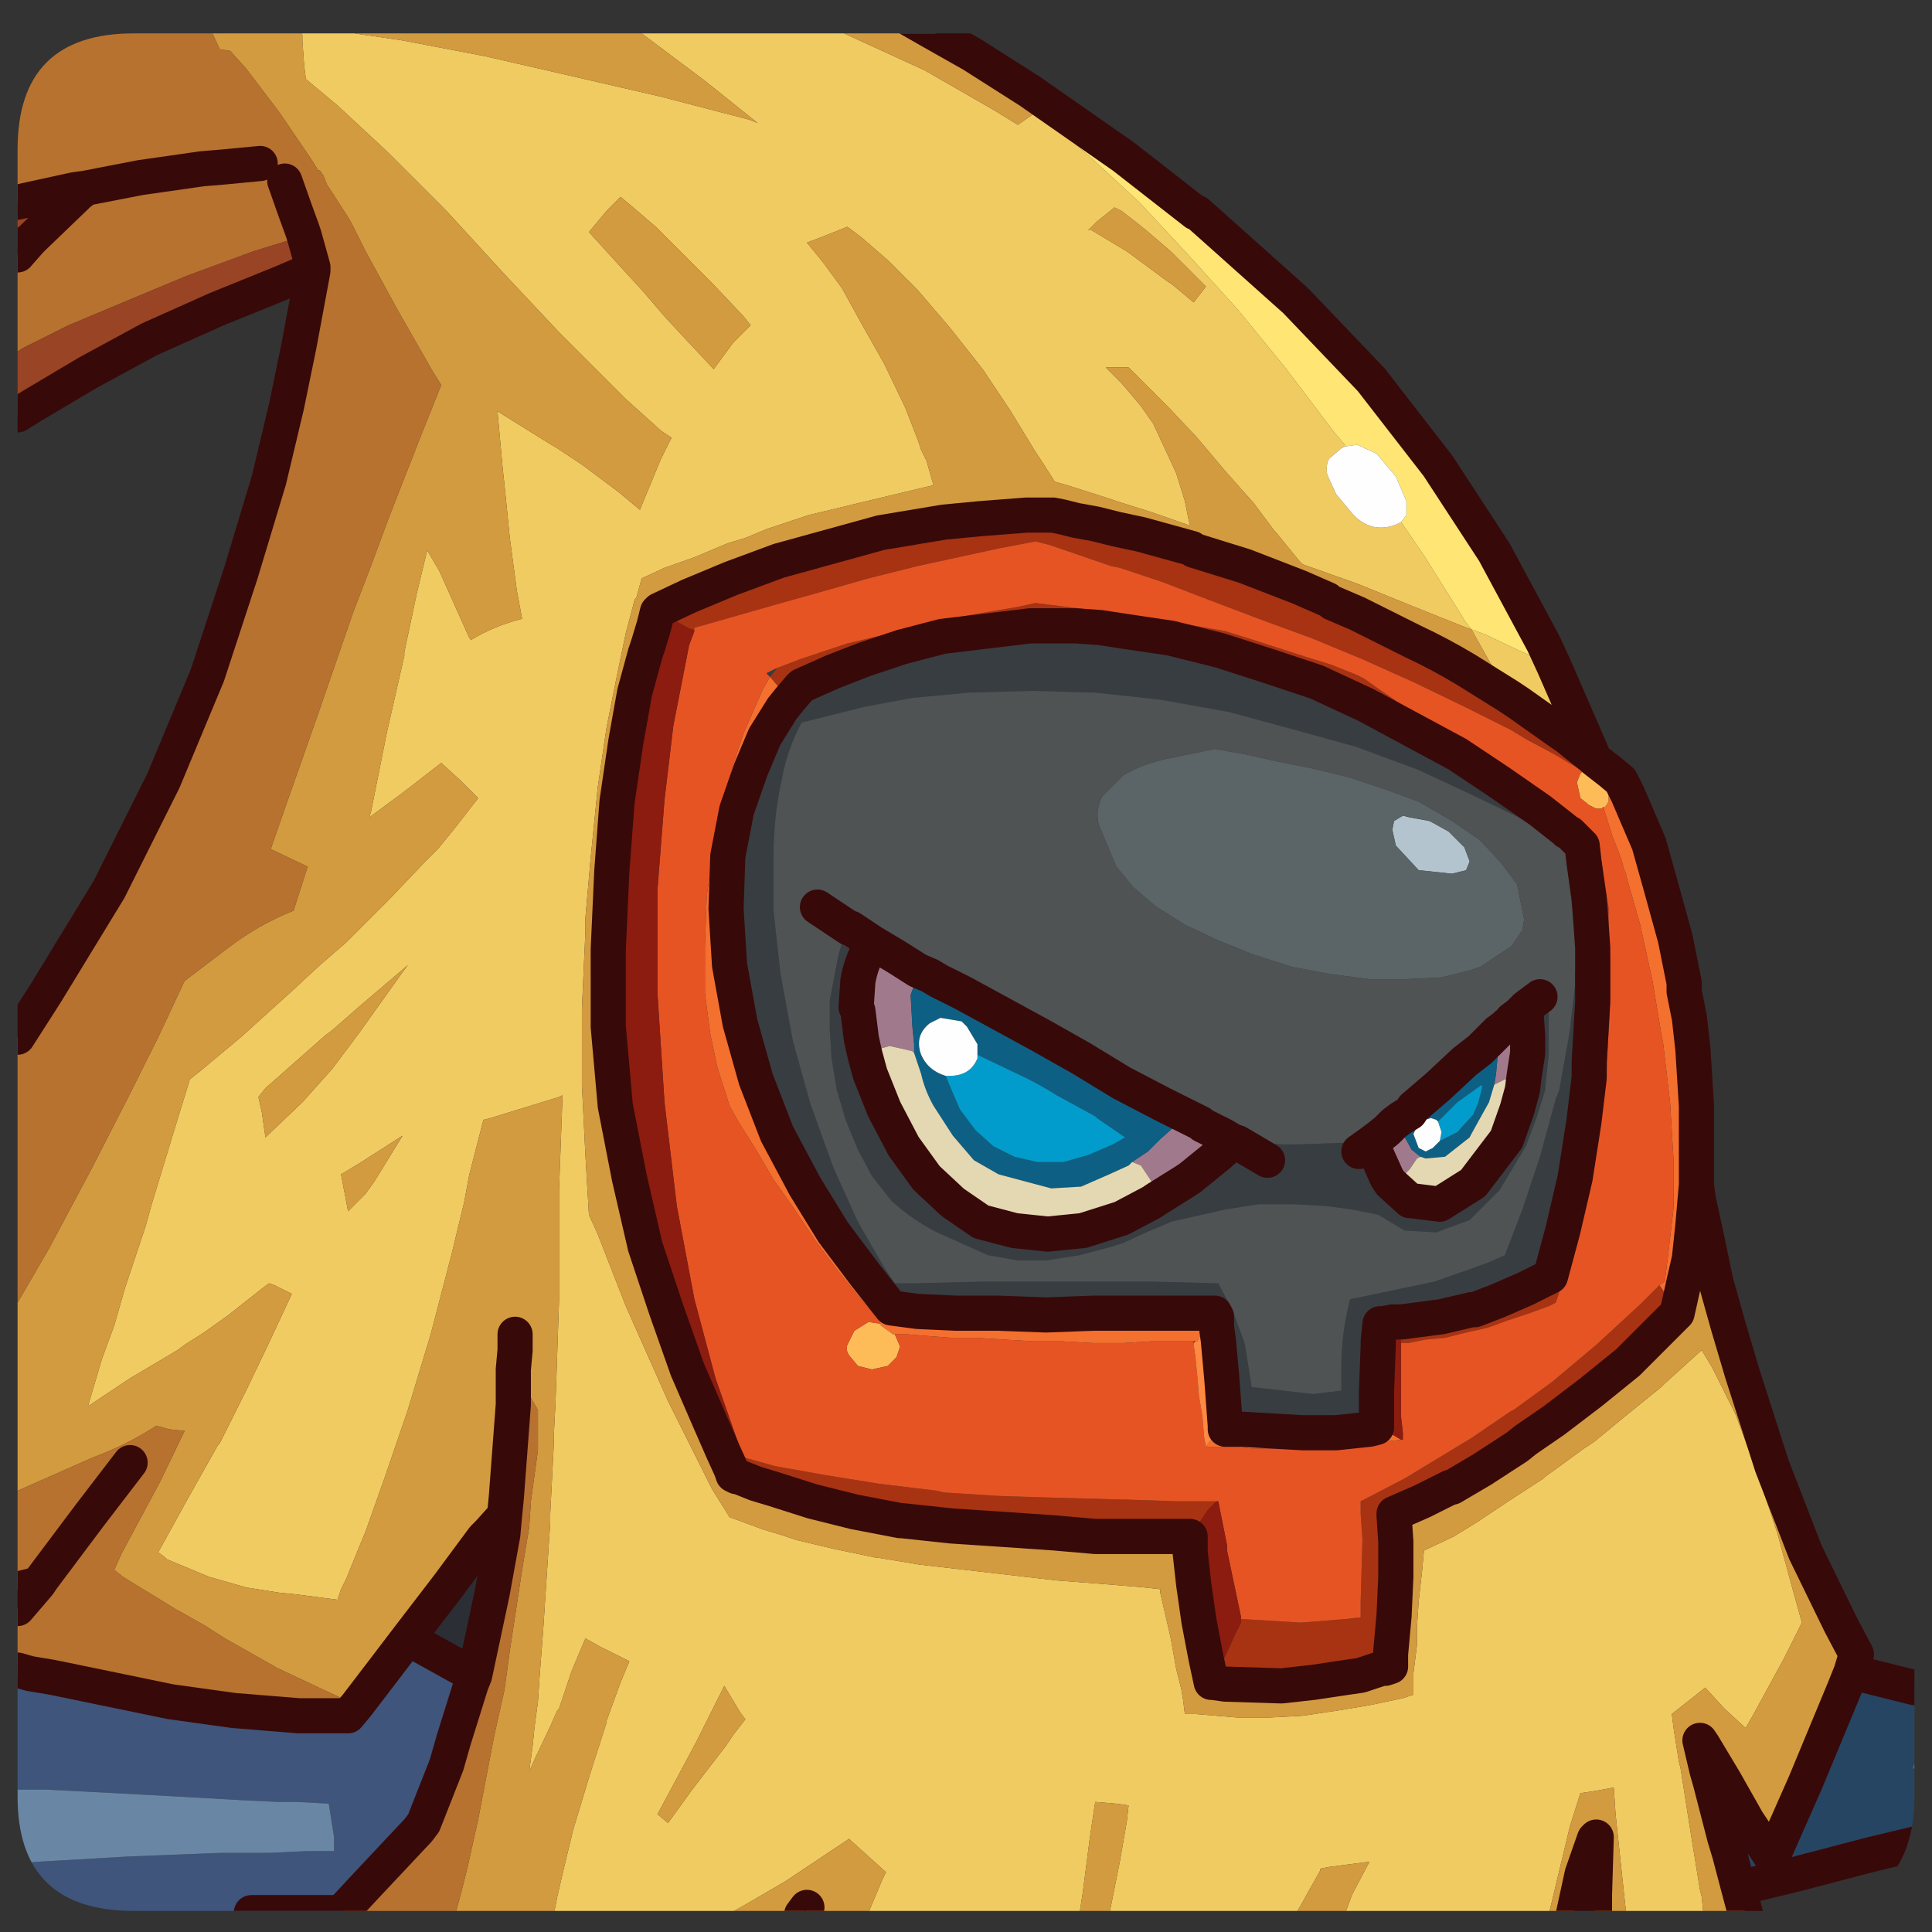 <?xml version="1.0" encoding="UTF-8" standalone="no"?>
<svg xmlns:ffdec="https://www.free-decompiler.com/flash" xmlns:xlink="http://www.w3.org/1999/xlink" ffdec:objectType="frame" height="54.95px" width="54.95px" xmlns="http://www.w3.org/2000/svg">
  <rect width="100%" height="100%" fill="#333333" stroke="none"/>
  <g transform="matrix(1.0, 0.0, 0.0, 1.0, 0.5, 0.95)">
    <clipPath id="clipPath0" transform="matrix(1.0, 0.0, 0.0, 1.0, 0.0, 0.0)">
      <path d="M50.5 0.0 Q53.95 0.0 53.95 3.3 L53.95 50.15 Q53.95 53.4 50.5 53.4 L3.3 53.4 Q0.0 53.4 0.0 50.15 L0.0 3.3 Q0.0 0.0 3.3 0.0 L50.5 0.0" fill="#000000" fill-rule="evenodd" stroke="none"/>
    </clipPath>
    <g clip-path="url(#clipPath0)">
      <use ffdec:characterId="2" height="54.95" transform="matrix(1.0, 0.0, 0.0, 1.0, -0.5, -0.95)" width="54.95" xlink:href="#shape1"/>
    </g>
    <use ffdec:characterId="3" height="53.4" transform="matrix(1.0, 0.0, 0.0, 1.0, 0.0, 0.0)" width="53.95" xlink:href="#shape2"/>
  </g>
  <defs>
    <g id="shape1" transform="matrix(1.0, 0.0, 0.0, 1.0, 0.5, 0.95)">
      <path d="M15.25 53.5 L15.35 53.0 15.5 52.35 15.8 51.1 16.3 49.45 16.75 48.05 16.75 48.0 17.15 46.9 17.4 46.3 16.6 45.9 16.15 45.65 15.75 46.6 15.4 47.65 15.35 47.7 15.15 48.15 14.7 49.1 14.55 49.45 14.65 48.7 14.7 48.2 14.8 47.45 14.85 46.7 14.95 45.4 15.15 42.35 15.15 42.1 15.25 40.15 15.25 40.05 15.25 39.9 15.3 38.95 15.4 36.05 15.4 33.6 15.4 32.9 15.5 30.2 15.4 30.25 13.45 30.85 13.25 30.9 12.85 32.45 12.7 33.25 12.35 34.7 11.75 37.0 11.1 39.15 10.45 41.05 9.9 42.6 9.45 43.7 9.35 43.95 9.2 44.25 9.1 44.55 7.95 44.4 7.45 44.35 6.5 44.2 5.45 43.9 4.25 43.4 4.2 43.35 4.0 43.2 4.8 41.75 5.7 40.15 5.75 40.1 6.5 38.6 7.1 37.35 7.8 35.85 7.3 35.6 7.15 35.55 6.95 35.7 6.0 36.45 5.3 36.95 4.75 37.3 4.55 37.45 3.2 38.25 2.0 39.05 2.4 37.7 2.75 36.75 3.05 35.7 3.65 33.9 3.8 33.35 4.5 31.05 4.9 29.75 5.15 29.55 6.35 28.55 7.9 27.15 7.95 27.1 8.6 26.5 9.35 25.85 10.55 24.65 11.6 23.55 11.95 23.2 12.4 22.65 13.1 21.75 12.6 21.25 12.05 20.75 10.95 21.6 10.0 22.3 10.05 22.15 10.5 19.9 11.0 17.7 11.0 17.6 11.35 15.95 11.65 14.7 12.0 15.3 12.85 17.2 12.9 17.25 Q13.55 16.85 14.35 16.65 L14.2 15.85 14.0 14.35 13.85 12.85 13.8 12.4 13.65 10.75 15.1 11.65 15.35 11.8 16.1 12.3 17.1 13.05 17.7 13.55 18.3 12.1 18.6 11.5 18.3 11.3 17.3 10.4 15.6 8.7 15.4 8.5 13.85 6.85 12.2 5.05 11.6 4.45 10.5 3.35 9.1 2.05 8.5 1.55 8.2 1.3 8.15 0.9 8.1 0.2 8.1 0.05 8.05 -0.2 8.15 -0.2 8.9 -0.1 10.95 0.2 13.3 0.65 15.7 1.2 18.3 1.8 20.8 2.45 21.05 2.55 19.55 1.35 17.55 -0.15 17.15 -0.45 22.35 -0.45 23.4 -0.05 25.8 1.05 27.8 2.2 28.45 2.6 28.95 2.25 28.75 2.05 27.85 1.25 28.5 1.75 30.6 3.6 31.9 4.8 33.25 6.25 34.7 7.85 36.05 9.5 37.45 11.35 37.75 11.7 37.75 11.75 37.65 11.8 37.3 12.1 Q37.2 12.3 37.25 12.55 L37.5 13.1 38.0 13.7 Q38.55 14.25 39.25 13.95 L39.35 13.9 40.0 14.85 41.1 16.6 41.15 16.7 41.35 16.95 41.2 16.9 39.7 16.3 38.1 15.65 36.55 15.1 36.5 15.05 36.45 15.0 35.8 14.2 35.75 14.15 35.15 13.35 34.35 12.45 33.55 11.5 32.75 10.65 32.1 10.0 31.95 9.85 31.6 9.5 30.95 9.5 31.4 9.95 31.95 10.6 32.3 11.1 32.95 12.5 33.2 13.3 33.3 13.8 33.35 14.0 32.2 13.6 31.4 13.35 30.95 13.2 29.85 12.85 29.5 12.75 29.15 12.2 28.95 11.9 28.25 10.75 27.45 9.55 26.5 8.35 25.6 7.3 24.75 6.45 24.0 5.8 23.6 5.5 22.85 5.8 22.45 5.95 22.9 6.5 23.45 7.25 24.0 8.25 24.65 9.4 25.25 10.65 25.6 11.55 25.7 11.85 25.85 12.15 26.05 12.85 25.0 13.1 23.75 13.4 22.5 13.7 21.3 14.1 20.7 14.35 20.2 14.5 19.25 14.9 18.4 15.2 17.75 15.5 17.6 16.05 17.55 16.1 17.5 16.3 17.3 17.05 17.05 18.25 16.75 19.75 16.5 21.45 16.3 23.45 16.15 25.15 16.15 25.55 16.05 27.75 16.05 29.9 16.15 31.9 16.25 33.6 16.5 34.15 16.85 35.05 17.3 36.2 17.9 37.55 18.3 38.45 18.5 38.9 18.9 39.7 18.95 39.8 19.15 40.2 19.75 41.4 20.25 42.2 21.2 42.55 21.7 42.7 22.15 42.85 23.2 43.1 24.4 43.35 24.45 43.35 25.65 43.55 26.95 43.7 28.25 43.85 29.55 44.0 30.85 44.1 32.05 44.2 32.5 44.25 32.5 44.35 32.8 45.65 32.95 46.5 33.1 47.1 33.15 47.4 33.2 47.8 33.25 47.8 33.5 47.8 34.7 47.9 35.6 47.9 36.55 47.85 37.55 47.7 38.45 47.55 39.4 47.35 39.7 47.25 39.7 46.65 39.8 45.85 39.8 45.6 39.8 45.35 39.85 44.6 39.95 43.7 40.0 43.15 40.85 42.75 41.5 42.35 42.4 41.75 43.4 41.1 43.45 41.05 44.55 40.25 44.85 40.05 45.7 39.35 46.75 38.5 46.85 38.4 47.9 37.45 48.2 37.95 48.85 39.25 49.45 40.85 50.05 42.65 50.5 44.3 50.75 45.2 50.25 46.2 49.35 47.85 49.15 48.2 48.55 47.65 48.0 47.05 47.05 47.8 47.1 48.2 47.25 49.15 47.3 49.35 47.55 50.95 47.85 52.8 47.9 53.0 47.95 53.5 45.75 53.5 45.75 53.45 45.7 53.0 45.45 50.65 45.4 49.9 45.35 49.9 44.8 50.0 44.45 50.05 44.15 51.0 43.85 52.25 43.55 53.5 37.75 53.5 37.95 52.95 38.45 52.0 37.3 52.15 37.05 52.2 37.05 52.25 36.35 53.5 31.05 53.5 31.35 52.0 31.55 50.85 31.6 50.4 31.25 50.35 30.65 50.3 30.5 51.3 30.3 52.85 30.2 53.5 24.2 53.5 24.2 53.45 24.6 52.5 24.7 52.3 23.7 51.4 23.65 51.35 21.85 52.55 20.65 53.25 20.2 53.5 15.25 53.5 M43.7 18.0 L44.55 19.95 44.85 20.65 44.8 20.6 44.05 20.0 43.9 19.9 42.7 19.05 42.4 18.85 42.05 18.2 41.35 16.95 41.75 17.1 42.7 17.55 43.7 18.0 M30.45 5.6 L30.55 5.6 31.55 6.2 32.7 7.05 32.85 7.15 33.45 7.65 33.8 7.2 33.05 6.45 32.8 6.2 32.1 5.6 31.85 5.4 31.4 5.05 31.2 4.95 30.7 5.35 30.45 5.6 M20.85 8.3 L20.65 8.05 19.8 7.15 18.95 6.3 18.15 5.5 17.45 4.9 17.15 4.65 16.75 5.05 16.25 5.65 16.75 6.2 17.8 7.35 18.4 8.05 19.05 8.75 19.8 9.55 20.35 8.8 20.85 8.3 M10.95 26.7 L11.1 26.5 9.75 27.65 8.95 28.35 8.75 28.5 7.05 30.0 6.85 30.25 6.95 30.7 7.05 31.4 8.1 30.4 8.95 29.45 9.1 29.25 9.7 28.45 10.95 26.7 M10.95 31.35 L9.7 32.15 9.2 32.45 9.4 33.5 9.9 33.0 10.15 32.65 10.95 31.35 M19.55 48.1 L19.3 48.6 18.55 50.0 18.2 50.65 18.5 50.9 19.15 50.0 20.15 48.7 20.35 48.4 20.7 47.95 20.55 47.75 20.1 47.0 19.55 48.1" fill="#f1cc62" fill-rule="evenodd" stroke="none"/>
      <path d="M17.15 -0.45 L17.55 -0.15 19.55 1.35 21.05 2.55 20.8 2.45 18.3 1.8 15.7 1.2 13.3 0.65 10.95 0.2 8.9 -0.1 8.15 -0.2 8.05 -0.2 8.1 0.05 8.1 0.2 8.15 0.9 8.2 1.3 8.5 1.55 9.1 2.05 10.5 3.35 11.6 4.45 12.2 5.05 13.85 6.85 15.4 8.5 15.6 8.7 17.3 10.4 18.3 11.3 18.6 11.5 18.3 12.1 17.7 13.55 17.1 13.05 16.1 12.3 15.35 11.8 15.1 11.65 13.65 10.75 13.8 12.4 13.85 12.85 14.0 14.35 14.2 15.85 14.35 16.65 Q13.55 16.85 12.9 17.25 L12.85 17.2 12.0 15.3 11.65 14.7 11.35 15.95 11.0 17.6 11.0 17.7 10.5 19.9 10.05 22.15 10.0 22.3 10.95 21.6 12.05 20.75 12.6 21.25 13.1 21.75 12.4 22.65 11.95 23.2 11.6 23.55 10.55 24.65 9.35 25.85 8.6 26.5 7.95 27.1 7.9 27.15 6.35 28.55 5.15 29.55 4.9 29.75 4.5 31.05 3.8 33.35 3.65 33.9 3.05 35.7 2.75 36.75 2.4 37.7 2.0 39.05 3.2 38.25 4.55 37.45 4.75 37.3 5.3 36.95 6.0 36.45 6.95 35.7 7.15 35.55 7.3 35.6 7.8 35.85 7.1 37.35 6.5 38.6 5.75 40.1 5.7 40.15 4.8 41.75 4.0 43.2 4.2 43.35 4.25 43.4 5.45 43.9 6.5 44.2 7.45 44.35 7.95 44.4 9.1 44.55 9.2 44.25 9.35 43.95 9.45 43.7 9.9 42.6 10.45 41.05 11.1 39.15 11.75 37.0 12.35 34.7 12.7 33.25 12.85 32.45 13.25 30.9 13.45 30.85 15.4 30.25 15.5 30.2 15.4 32.9 15.4 33.6 15.4 36.05 15.3 38.95 15.25 39.9 15.25 40.05 15.25 40.15 15.15 42.1 15.15 42.35 14.95 45.4 14.85 46.7 14.8 47.45 14.7 48.2 14.65 48.7 14.55 49.45 14.7 49.1 15.15 48.15 15.35 47.7 15.4 47.65 15.75 46.6 16.15 45.65 16.6 45.9 17.4 46.3 17.15 46.9 16.75 48.0 16.75 48.05 16.3 49.45 15.8 51.1 15.5 52.35 15.35 53.0 15.25 53.5 12.45 53.5 12.65 52.75 12.8 52.15 13.1 50.8 13.55 48.45 13.85 47.1 14.0 46.0 14.35 43.7 14.55 42.5 14.6 41.75 14.8 40.3 14.8 39.15 14.15 38.05 14.1 38.0 14.1 39.0 13.9 41.65 13.85 42.15 13.4 42.65 13.25 42.8 12.25 44.15 11.1 45.65 10.3 46.7 9.65 47.55 9.0 47.25 7.4 46.5 5.9 45.65 5.35 45.3 4.65 44.9 4.55 44.85 3.0 43.9 2.75 43.7 2.95 43.25 4.05 41.2 4.75 39.75 4.3 39.7 3.95 39.6 Q3.1 40.15 2.15 40.5 L0.0 41.45 0.0 36.1 0.9 34.55 2.1 32.3 3.15 30.25 3.45 29.65 4.0 28.55 4.75 26.95 6.0 26.0 Q6.85 25.35 7.85 24.95 L8.25 23.7 7.2 23.2 7.6 22.05 8.55 19.35 9.55 16.45 10.05 15.15 10.55 13.8 11.45 11.5 12.05 10.0 11.8 9.6 10.8 7.85 9.9 6.2 9.75 5.9 9.5 5.4 9.35 5.15 8.8 4.3 8.7 4.05 8.6 3.9 8.55 3.9 8.4 3.65 7.45 2.25 6.5 1.0 6.05 0.5 5.75 0.45 5.45 -0.2 5.35 -0.45 17.15 -0.45 M20.2 53.5 L20.65 53.25 21.85 52.55 23.65 51.35 23.7 51.4 24.7 52.3 24.6 52.5 24.2 53.45 24.2 53.5 22.4 53.5 22.45 53.3 22.3 53.5 20.2 53.5 M30.2 53.5 L30.3 52.85 30.5 51.3 30.65 50.3 31.25 50.35 31.6 50.4 31.55 50.85 31.35 52.0 31.05 53.5 30.2 53.5 M36.35 53.5 L37.05 52.25 37.05 52.2 37.3 52.15 38.45 52.0 37.95 52.95 37.75 53.5 36.35 53.5 M43.55 53.5 L43.85 52.25 44.15 51.0 44.45 50.05 44.8 50.0 45.35 49.9 45.4 49.9 45.45 50.65 45.7 53.0 45.75 53.45 45.75 53.5 44.85 53.5 44.85 52.95 44.9 51.3 44.85 51.35 44.5 52.35 44.25 53.5 43.55 53.5 M47.95 53.5 L47.9 53.0 47.85 52.8 47.55 50.95 47.3 49.35 47.25 49.15 47.1 48.2 47.05 47.8 48.0 47.05 48.55 47.65 49.15 48.2 49.35 47.85 50.25 46.2 50.75 45.2 50.5 44.3 50.05 42.65 49.45 40.85 48.85 39.25 48.2 37.95 47.9 37.45 46.85 38.4 46.75 38.5 45.7 39.35 44.85 40.05 44.55 40.25 43.45 41.05 43.4 41.1 42.4 41.75 41.5 42.35 40.85 42.75 40.0 43.15 39.95 43.7 39.85 44.6 39.8 45.35 39.8 45.6 39.8 45.85 39.7 46.65 39.7 47.25 39.4 47.35 38.45 47.55 37.55 47.7 36.55 47.85 35.6 47.9 34.7 47.9 33.5 47.8 33.25 47.8 33.2 47.8 33.15 47.4 33.1 47.1 32.95 46.5 32.8 45.65 32.5 44.35 32.5 44.25 32.05 44.2 30.85 44.1 29.55 44.0 28.25 43.85 26.95 43.7 25.65 43.55 24.45 43.35 24.4 43.35 23.2 43.1 22.15 42.85 21.7 42.7 21.2 42.55 20.25 42.2 19.75 41.4 19.15 40.2 18.95 39.8 18.9 39.7 18.5 38.9 18.3 38.45 17.9 37.55 17.3 36.2 16.85 35.05 16.5 34.15 16.25 33.6 16.15 31.9 16.05 29.9 16.05 27.75 16.15 25.55 16.15 25.15 16.3 23.45 16.5 21.45 16.75 19.75 17.05 18.25 17.3 17.05 17.5 16.3 17.55 16.1 17.6 16.05 17.75 15.5 18.4 15.2 19.25 14.9 20.2 14.5 20.7 14.35 21.3 14.1 22.5 13.7 23.75 13.4 25.0 13.1 26.05 12.85 25.85 12.15 25.7 11.85 25.6 11.55 25.25 10.65 24.65 9.4 24.0 8.25 23.45 7.25 22.9 6.5 22.45 5.95 22.85 5.8 23.6 5.5 24.0 5.8 24.75 6.45 25.6 7.3 26.5 8.35 27.45 9.55 28.25 10.75 28.95 11.9 29.15 12.2 29.5 12.75 29.85 12.85 30.95 13.2 31.4 13.35 32.2 13.6 33.35 14.0 33.3 13.8 33.2 13.3 32.95 12.5 32.3 11.1 31.95 10.6 31.4 9.95 30.95 9.5 31.6 9.5 31.95 9.85 32.1 10.0 32.75 10.65 33.55 11.5 34.35 12.45 35.15 13.35 35.75 14.15 35.8 14.2 36.45 15.0 36.5 15.05 36.55 15.1 38.1 15.65 39.7 16.3 41.2 16.9 41.35 16.95 42.05 18.2 42.4 18.85 41.2 18.1 Q40.45 17.65 39.7 17.3 L38.1 16.5 37.4 16.2 37.25 16.1 36.45 15.75 34.9 15.15 33.45 14.7 33.4 14.65 31.95 14.25 31.25 14.1 30.65 13.95 30.1 13.85 29.7 13.75 29.45 13.7 29.15 13.7 28.7 13.7 27.4 13.8 26.35 13.9 26.05 13.95 24.55 14.2 23.1 14.6 21.65 15.0 20.3 15.5 19.1 16.0 18.25 16.4 18.2 16.45 18.1 16.85 17.95 17.35 17.85 17.65 17.55 18.75 17.3 20.15 17.05 21.85 16.9 23.85 16.8 26.05 16.8 26.6 16.8 28.25 17.0 30.5 17.4 32.55 17.85 34.5 18.45 36.3 19.05 38.0 19.7 39.5 20.05 40.3 20.3 40.85 20.35 41.0 20.45 41.05 20.5 41.05 21.0 41.25 21.5 41.4 22.6 41.75 23.8 42.05 25.1 42.3 25.15 42.3 26.55 42.45 28.05 42.55 29.5 42.65 30.65 42.75 30.9 42.75 31.95 42.75 32.3 42.75 32.55 42.75 33.3 42.75 33.35 42.75 33.35 43.15 33.35 43.2 33.45 44.1 33.6 45.15 33.8 46.2 33.95 46.9 34.0 46.9 34.35 46.95 35.95 47.0 36.85 46.9 37.85 46.75 38.2 46.7 38.8 46.5 38.9 46.5 39.05 46.45 39.05 46.1 39.1 45.55 39.15 45.0 39.2 43.9 39.2 42.9 39.15 42.15 39.15 42.1 39.95 41.75 40.75 41.35 40.8 41.35 41.65 40.85 42.65 40.2 42.9 40.0 43.7 39.45 44.75 38.65 45.8 37.8 46.7 36.9 47.15 36.45 47.2 36.4 47.4 35.5 47.55 34.85 47.65 33.9 47.75 32.75 47.8 33.15 48.05 34.3 48.3 35.5 48.65 36.75 49.05 38.1 49.9 40.75 50.85 43.2 51.85 45.25 52.3 46.1 52.15 46.6 51.95 47.1 50.85 49.75 49.9 51.9 49.2 50.85 48.55 49.7 48.4 49.45 47.95 48.7 47.85 48.55 48.05 49.4 48.15 49.75 48.55 51.3 48.7 51.8 48.95 52.75 49.15 53.5 47.95 53.5 M27.85 1.25 L28.75 2.05 28.95 2.25 28.45 2.6 27.8 2.2 25.8 1.05 23.4 -0.05 22.35 -0.45 25.3 -0.45 26.0 -0.05 27.15 0.6 27.3 0.75 27.85 1.25 M14.15 37.0 L14.15 37.45 14.1 38.0 14.15 37.45 14.15 37.0 M30.45 5.6 L30.7 5.35 31.2 4.95 31.4 5.05 31.85 5.4 32.1 5.6 32.8 6.2 33.05 6.45 33.8 7.2 33.45 7.65 32.85 7.15 32.7 7.05 31.55 6.2 30.55 5.6 30.45 5.6 M20.85 8.3 L20.35 8.8 19.8 9.55 19.05 8.75 18.4 8.05 17.8 7.35 16.75 6.2 16.25 5.65 16.75 5.05 17.15 4.65 17.45 4.9 18.15 5.5 18.95 6.3 19.8 7.15 20.65 8.05 20.85 8.3 M10.95 26.7 L9.7 28.45 9.1 29.25 8.95 29.45 8.1 30.4 7.05 31.4 6.95 30.7 6.85 30.25 7.05 30.0 8.75 28.5 8.95 28.35 9.75 27.65 11.1 26.5 10.95 26.7 M10.95 31.35 L10.15 32.65 9.9 33.0 9.4 33.5 9.2 32.45 9.7 32.15 10.95 31.35 M19.55 48.1 L20.1 47.0 20.55 47.75 20.7 47.95 20.35 48.4 20.15 48.7 19.15 50.0 18.5 50.9 18.2 50.65 18.55 50.0 19.3 48.6 19.55 48.1" fill="#d49c3f" fill-rule="evenodd" stroke="none"/>
      <path d="M5.35 -0.45 L5.45 -0.2 5.75 0.45 6.05 0.5 6.5 1.0 7.45 2.25 8.4 3.65 8.55 3.9 8.6 3.9 8.7 4.05 8.8 4.3 9.35 5.15 9.5 5.4 9.75 5.9 9.9 6.2 10.8 7.85 11.8 9.6 12.05 10.0 11.45 11.5 10.55 13.8 10.05 15.15 9.55 16.45 8.55 19.35 7.6 22.05 7.2 23.2 8.25 23.7 7.85 24.95 Q6.85 25.35 6.0 26.0 L4.75 26.95 4.0 28.55 3.45 29.65 3.15 30.25 2.1 32.3 0.9 34.55 0.0 36.1 0.0 28.55 0.8 27.3 2.6 24.35 4.15 21.25 5.4 18.25 6.35 15.35 7.15 12.7 7.65 10.6 8.0 8.9 8.4 6.75 8.4 6.65 8.15 5.75 6.7 6.2 4.8 6.9 3.0 7.65 1.45 8.3 0.15 8.95 0.0 9.05 0.0 6.3 0.35 5.9 0.45 5.8 1.75 4.55 1.95 4.4 3.5 4.1 5.25 3.85 5.85 3.8 6.9 3.7 5.85 3.8 5.25 3.85 3.5 4.1 1.95 4.4 1.6 4.45 0.0 4.8 0.0 -0.25 1.0 -0.45 5.35 -0.45 M0.0 41.45 L2.15 40.5 Q3.1 40.15 3.95 39.6 L4.3 39.7 4.75 39.75 4.05 41.2 2.95 43.25 2.75 43.7 3.0 43.9 4.55 44.85 4.65 44.9 5.35 45.3 5.9 45.65 7.4 46.5 9.0 47.25 9.65 47.55 9.4 47.85 8.0 47.85 6.15 47.7 4.35 47.45 1.2 46.8 0.95 46.75 0.35 46.65 0.0 46.55 0.0 44.8 0.6 44.1 0.0 44.25 0.0 41.45 M13.85 42.15 L13.9 41.65 14.1 39.0 14.1 38.0 14.15 38.05 14.8 39.15 14.8 40.3 14.6 41.75 14.55 42.5 14.35 43.7 14.0 46.0 13.85 47.1 13.55 48.45 13.1 50.8 12.8 52.15 12.65 52.75 12.45 53.5 9.15 53.5 9.2 53.45 9.85 52.75 11.4 51.1 11.55 50.9 12.2 49.25 12.4 48.55 12.9 46.95 13.0 46.7 13.5 44.35 13.8 42.7 13.85 42.15 M7.6 4.2 L7.9 5.05 8.1 5.6 8.15 5.75 8.1 5.6 7.9 5.05 7.6 4.2 M3.2 40.65 L2.05 42.15 0.7 43.95 0.6 44.1 0.7 43.95 2.05 42.15 3.2 40.65" fill="#b8722f" fill-rule="evenodd" stroke="none"/>
      <path d="M41.35 16.95 L41.15 16.7 41.1 16.6 40.0 14.85 39.35 13.9 39.5 13.7 39.5 13.3 39.2 12.6 38.65 11.95 38.1 11.7 37.75 11.75 37.75 11.7 37.45 11.35 36.05 9.5 34.7 7.85 33.25 6.25 31.9 4.8 30.6 3.6 28.5 1.75 27.85 1.25 27.3 0.75 27.15 0.6 28.8 1.65 29.3 2.0 31.45 3.5 33.5 5.1 33.55 5.1 34.0 5.5 36.35 7.6 38.5 9.85 40.4 12.3 42.0 14.75 43.4 17.35 43.7 18.0 42.7 17.55 41.75 17.1 41.35 16.95" fill="#ffe674" fill-rule="evenodd" stroke="none"/>
      <path d="M42.4 18.85 L42.7 19.05 43.9 19.9 44.05 20.0 44.8 20.6 44.8 20.95 44.85 21.0 44.85 21.1 44.65 21.0 44.55 21.0 43.7 20.5 42.95 20.1 42.45 19.8 41.15 19.15 39.7 18.45 38.25 17.8 36.8 17.2 35.3 16.65 33.85 16.1 32.55 15.6 31.35 15.2 31.1 15.15 29.35 14.55 28.95 14.45 27.9 14.65 25.6 15.15 24.2 15.5 22.8 15.9 21.55 16.25 19.45 16.85 19.25 16.9 19.25 17.0 19.2 16.95 19.15 16.95 18.5 16.6 18.2 16.45 18.25 16.4 19.1 16.0 20.3 15.5 21.65 15.0 23.1 14.6 24.55 14.2 26.05 13.95 26.35 13.9 27.4 13.8 28.7 13.7 29.15 13.7 29.45 13.7 29.7 13.75 30.1 13.85 30.65 13.95 31.25 14.1 31.95 14.25 33.4 14.65 33.45 14.7 34.9 15.15 36.45 15.75 37.25 16.1 37.4 16.2 38.1 16.5 39.7 17.3 Q40.45 17.65 41.2 18.1 L42.4 18.85 M20.6 40.45 L20.65 40.5 21.55 40.75 22.95 41.0 24.5 41.25 26.15 41.45 26.35 41.5 27.95 41.6 29.55 41.65 29.65 41.65 31.4 41.7 31.5 41.7 33.0 41.75 33.1 41.75 34.1 41.75 33.85 42.0 33.55 42.45 33.3 42.75 32.55 42.75 32.3 42.75 31.95 42.75 30.9 42.75 30.65 42.75 29.5 42.65 28.05 42.55 26.55 42.45 25.15 42.3 25.1 42.3 23.8 42.05 22.6 41.75 21.5 41.4 21.0 41.25 20.5 41.05 20.45 41.05 20.55 40.7 20.6 40.5 20.6 40.45 M34.8 45.1 L34.85 45.1 36.5 45.2 37.75 45.1 38.2 45.05 38.2 44.6 38.25 42.85 38.2 42.1 38.2 41.75 39.45 41.1 41.35 39.95 42.45 39.2 42.55 39.15 43.65 38.35 44.9 37.3 46.15 36.15 46.7 35.6 46.8 35.75 47.2 36.35 47.2 36.4 47.15 36.45 46.7 36.9 45.8 37.8 44.75 38.65 43.7 39.45 42.9 40.0 42.65 40.2 41.65 40.85 40.8 41.35 40.75 41.35 39.95 41.75 39.15 42.1 39.15 42.15 39.2 42.9 39.2 43.9 39.15 45.0 39.1 45.55 39.05 46.1 39.05 46.45 38.9 46.5 38.8 46.5 38.2 46.7 37.85 46.75 36.85 46.9 35.95 47.0 34.35 46.95 34.0 46.9 34.0 46.85 34.05 46.75 34.35 46.15 34.6 45.6 34.8 45.2 34.8 45.1 M44.0 22.65 L43.3 22.1 42.15 21.3 40.95 20.5 39.65 19.8 38.35 19.1 36.95 18.45 35.6 18.0 34.2 17.55 32.8 17.2 31.45 17.0 30.8 16.9 30.1 16.85 28.8 16.85 27.55 17.0 26.3 17.15 25.15 17.45 24.1 17.8 23.2 18.15 22.3 18.55 22.25 18.6 21.95 18.95 21.4 18.3 21.6 18.05 22.25 17.8 23.6 17.35 24.45 17.15 25.3 16.95 26.2 16.75 27.05 16.55 28.5 16.3 28.95 16.2 29.35 16.25 30.55 16.4 30.9 16.45 31.95 16.6 33.5 16.85 34.35 17.0 35.15 17.25 36.7 17.75 37.35 17.95 38.1 18.25 38.3 18.35 38.65 18.6 39.3 19.05 40.3 19.7 41.5 20.45 42.75 21.2 43.7 21.85 43.9 21.95 44.45 22.45 44.8 22.9 44.9 23.1 45.0 23.25 45.05 23.55 45.15 24.3 45.25 24.85 45.25 25.6 45.3 26.4 45.3 27.35 45.25 28.4 45.2 29.35 45.2 29.45 45.05 30.5 44.95 31.55 44.75 32.65 44.5 33.65 44.25 34.65 43.95 35.5 43.75 36.1 43.55 36.2 43.0 36.4 42.4 36.6 41.85 36.8 41.65 36.85 41.2 36.95 40.6 37.1 40.05 37.15 39.55 37.25 39.45 37.25 39.35 37.25 39.35 37.2 39.3 37.1 38.85 36.7 39.1 36.65 39.35 36.65 40.5 36.5 41.35 36.3 41.45 36.3 42.1 36.05 42.9 35.7 43.6 35.35 43.95 34.05 44.3 32.55 44.55 30.95 44.7 29.7 44.7 29.25 44.8 27.55 44.8 26.0 44.7 24.6 44.55 23.55 44.5 23.1 44.15 22.75 44.05 22.7 44.0 22.65" fill="#a83312" fill-rule="evenodd" stroke="none"/>
      <path d="M44.85 20.65 L45.3 21.0 45.6 21.25 45.8 21.65 45.95 22.0 46.4 23.05 46.75 24.3 47.15 25.75 47.4 27.0 47.4 27.25 47.55 28.0 47.65 28.9 47.75 30.5 47.75 32.2 47.75 32.75 47.65 33.9 47.55 34.85 47.4 35.5 47.2 36.4 47.2 36.35 46.8 35.75 46.7 35.6 46.85 35.5 46.95 34.7 47.1 33.4 47.1 32.05 47.0 30.4 46.8 28.7 46.75 28.45 46.5 26.95 46.15 25.35 45.75 23.95 45.75 23.9 45.7 23.8 45.6 23.45 45.35 22.8 45.1 22.0 45.15 22.0 45.25 21.85 45.25 21.65 45.15 21.35 44.9 21.1 44.85 21.1 44.85 21.0 44.8 20.95 44.8 20.6 44.85 20.65 M21.4 18.3 L21.95 18.95 21.75 19.2 21.25 20.0 20.85 20.95 20.45 22.1 20.2 23.4 20.15 24.9 20.25 26.5 20.55 28.15 21.0 29.75 21.6 31.3 22.4 32.8 23.2 34.1 24.1 35.3 24.85 36.25 25.6 36.35 26.7 36.4 27.9 36.4 29.25 36.45 30.6 36.4 32.0 36.4 33.35 36.4 34.05 36.4 33.9 36.6 33.55 37.2 33.5 37.2 33.45 37.2 33.05 37.2 32.25 37.2 31.45 37.25 30.6 37.25 29.7 37.2 28.9 37.2 28.05 37.15 27.25 37.1 26.55 37.1 25.9 37.05 25.3 37.0 24.95 37.0 24.9 37.0 24.55 36.75 24.55 36.7 24.5 36.65 24.5 36.6 23.9 35.9 23.3 35.15 22.7 34.35 22.1 33.45 21.5 32.6 21.0 31.75 20.5 30.95 20.25 30.5 19.9 29.4 19.7 28.45 19.55 27.3 19.55 25.95 19.6 24.55 19.8 23.1 20.05 21.85 20.35 20.8 20.65 19.9 21.2 18.65 21.4 18.3 M34.35 39.6 L34.35 39.7 34.8 39.7 36.55 39.8 37.5 39.8 38.45 39.7 38.65 39.65 38.65 39.55 38.85 39.7 39.35 40.0 38.9 40.05 38.35 40.15 37.8 40.2 37.2 40.25 36.65 40.25 36.1 40.25 35.6 40.25 35.1 40.25 34.65 40.2 34.3 40.2 33.8 40.2 33.9 40.05 34.35 39.6" fill="#f5702f" fill-rule="evenodd" stroke="none"/>
      <path d="M45.1 22.0 L45.05 22.05 44.9 22.05 44.7 21.95 44.45 21.75 44.35 21.3 44.45 21.05 44.5 21.0 44.55 21.0 44.65 21.0 44.85 21.1 44.9 21.1 45.15 21.35 45.25 21.65 45.25 21.85 45.15 22.0 45.1 22.0 M24.55 36.7 L24.55 36.75 24.9 37.0 24.95 37.0 25.1 37.35 25.0 37.65 24.75 37.9 24.3 38.0 23.9 37.9 23.65 37.6 Q23.55 37.45 23.6 37.3 L23.8 36.9 24.2 36.65 24.55 36.7" fill="#ffbd58" fill-rule="evenodd" stroke="none"/>
      <path d="M44.55 21.0 L44.5 21.0 44.45 21.05 44.35 21.3 44.45 21.75 44.7 21.95 44.9 22.05 45.05 22.05 45.1 22.0 45.35 22.8 45.6 23.45 45.7 23.8 45.75 23.9 45.75 23.95 46.15 25.35 46.5 26.95 46.75 28.45 46.8 28.7 47.0 30.4 47.1 32.05 47.1 33.4 46.95 34.7 46.85 35.5 46.7 35.6 46.15 36.15 44.9 37.3 43.65 38.35 42.55 39.15 42.45 39.2 41.35 39.95 39.45 41.1 38.2 41.75 38.2 42.1 38.25 42.85 38.2 44.6 38.2 45.05 37.75 45.1 36.5 45.2 34.85 45.1 34.8 45.1 34.8 45.05 34.4 43.15 34.4 43.0 34.15 41.75 34.1 41.75 33.1 41.75 33.0 41.75 31.5 41.7 31.4 41.7 29.65 41.65 29.55 41.65 27.95 41.6 26.35 41.5 26.15 41.45 24.5 41.25 22.95 41.0 21.55 40.75 20.65 40.5 20.6 40.45 20.5 40.1 19.85 38.25 19.25 36.0 18.75 33.35 18.4 30.4 18.2 27.3 18.2 24.35 18.4 21.8 18.65 19.7 19.1 17.4 19.25 17.0 19.25 16.9 19.45 16.85 21.55 16.25 22.8 15.9 24.2 15.5 25.6 15.15 27.9 14.65 28.95 14.45 29.35 14.55 31.1 15.15 31.35 15.2 32.55 15.6 33.85 16.1 35.3 16.65 36.8 17.2 38.25 17.8 39.7 18.45 41.15 19.15 42.45 19.8 42.95 20.1 43.7 20.5 44.55 21.0 M39.35 37.25 L39.45 37.25 39.55 37.25 40.05 37.15 40.6 37.1 41.2 36.95 41.65 36.85 41.85 36.8 42.4 36.6 43.0 36.4 43.55 36.2 43.75 36.1 43.95 35.5 44.25 34.65 44.5 33.65 44.75 32.65 44.95 31.55 45.05 30.5 45.2 29.45 45.2 29.35 45.25 28.4 45.3 27.35 45.3 26.4 45.25 25.6 45.25 24.85 45.15 24.3 45.05 23.55 45.0 23.25 44.9 23.1 44.8 22.9 44.45 22.45 43.9 21.95 43.7 21.85 42.75 21.2 41.5 20.45 40.3 19.7 39.3 19.05 38.65 18.6 38.3 18.35 38.1 18.25 37.35 17.95 36.7 17.75 35.15 17.25 34.35 17.0 33.5 16.85 31.95 16.6 30.9 16.45 30.55 16.4 29.35 16.25 28.95 16.2 28.5 16.3 27.05 16.55 26.2 16.75 25.3 16.95 24.45 17.15 23.6 17.35 22.25 17.8 21.6 18.05 21.3 18.2 21.4 18.3 21.2 18.65 20.65 19.9 20.35 20.8 20.05 21.85 19.8 23.1 19.6 24.55 19.55 25.95 19.55 27.3 19.7 28.45 19.9 29.4 20.25 30.5 20.5 30.95 21.0 31.75 21.5 32.6 22.1 33.45 22.7 34.35 23.3 35.15 23.9 35.9 24.5 36.6 24.5 36.65 24.55 36.7 24.2 36.65 23.8 36.9 23.6 37.3 Q23.55 37.45 23.65 37.6 L23.9 37.9 24.3 38.0 24.75 37.9 25.0 37.65 25.1 37.35 24.95 37.0 25.3 37.0 25.9 37.05 26.55 37.1 27.25 37.1 28.05 37.15 28.9 37.2 29.7 37.2 30.6 37.25 31.45 37.25 32.25 37.2 33.05 37.2 33.45 37.2 33.45 37.25 33.45 37.3 33.5 37.65 33.55 38.15 33.6 38.75 33.7 39.35 33.75 39.95 33.8 40.2 34.3 40.2 34.65 40.2 35.1 40.25 35.6 40.25 36.1 40.25 36.65 40.25 37.2 40.25 37.8 40.2 38.35 40.15 38.9 40.05 39.35 40.0 39.4 40.0 39.4 39.8 39.35 39.35 39.35 38.75 39.35 38.2 39.35 37.65 39.35 37.25" fill="#e85424" fill-rule="evenodd" stroke="none"/>
      <path d="M21.95 18.95 L22.25 18.6 22.3 18.55 23.2 18.15 24.1 17.8 25.15 17.45 26.3 17.15 27.55 17.0 28.8 16.85 30.1 16.85 30.8 16.9 31.45 17.0 32.8 17.2 34.2 17.55 35.6 18.0 36.95 18.45 38.35 19.1 39.65 19.8 40.95 20.5 42.15 21.3 43.3 22.1 44.0 22.65 44.05 22.7 44.15 22.75 44.5 23.1 44.55 23.55 44.7 24.6 44.8 26.0 44.8 27.55 44.7 29.25 44.7 29.7 44.55 30.95 44.3 32.55 43.95 34.05 43.6 35.35 42.9 35.7 42.1 36.05 41.45 36.3 41.35 36.3 40.5 36.5 39.35 36.65 39.1 36.65 38.85 36.7 38.75 36.7 38.7 37.2 38.7 37.3 38.65 38.65 38.65 39.55 38.65 39.65 38.45 39.7 37.5 39.8 36.55 39.8 34.8 39.7 34.35 39.7 34.35 39.6 34.25 38.25 34.15 37.15 34.1 36.8 34.1 36.5 34.05 36.4 33.35 36.4 32.0 36.4 30.6 36.4 29.25 36.45 27.9 36.4 26.7 36.4 25.6 36.35 24.85 36.25 24.1 35.3 23.2 34.1 22.4 32.8 21.6 31.3 21.0 29.75 20.55 28.15 20.25 26.5 20.15 24.9 20.2 23.4 20.45 22.1 20.85 20.95 21.25 20.0 21.75 19.2 21.95 18.95 M21.6 18.05 L21.4 18.3 21.3 18.2 21.6 18.05 M44.0 23.15 L43.8 23.0 43.3 22.65 42.7 22.3 41.35 21.65 39.85 20.95 38.1 20.3 36.3 19.8 34.45 19.3 32.5 18.95 30.65 18.75 28.85 18.7 27.05 18.75 25.45 18.9 24.1 19.15 22.3 19.6 Q21.9 20.35 21.75 21.15 21.5 22.25 21.5 23.4 L21.5 24.4 21.5 24.95 21.7 26.75 22.05 28.65 22.55 30.45 23.2 32.25 23.9 33.8 24.65 35.1 24.95 35.55 25.55 35.55 27.45 35.5 29.8 35.5 32.2 35.5 34.15 35.55 34.55 36.3 34.9 37.25 34.95 37.55 35.1 38.5 36.85 38.7 37.65 38.6 37.65 37.95 Q37.65 36.95 37.9 36.0 L38.4 35.9 40.3 35.5 41.3 35.15 41.85 34.95 42.3 34.75 42.8 33.45 43.3 31.95 43.75 30.3 43.85 30.05 44.1 28.65 44.15 28.35 44.3 27.05 44.3 26.7 44.35 26.55 44.35 26.5 44.3 25.6 44.05 23.45 44.0 23.15 M43.3 27.4 L43.3 27.35 43.5 27.2 43.55 27.2 43.55 27.25 43.55 27.35 43.55 28.1 43.55 28.5 43.55 29.05 43.45 30.0 43.45 30.05 43.2 30.85 42.9 31.65 42.15 32.9 41.3 33.75 40.35 34.1 39.45 34.05 38.7 33.6 37.95 33.45 37.2 33.35 36.3 33.3 36.05 33.3 35.3 33.3 34.35 33.45 32.8 33.8 32.7 33.85 32.1 34.1 31.45 34.4 31.15 34.5 30.2 34.75 29.25 34.9 28.45 34.9 27.6 34.75 26.15 34.1 Q25.45 33.75 24.85 33.2 L24.3 32.5 23.9 31.75 23.55 30.9 23.3 30.05 23.15 29.15 23.1 28.3 23.1 27.5 23.35 26.2 23.5 25.7 23.55 25.55 24.1 25.9 24.25 26.0 Q24.0 26.4 23.9 26.95 L23.85 27.7 23.9 27.8 24.0 28.6 24.1 29.05 24.25 29.6 24.65 30.6 25.2 31.65 25.85 32.55 26.6 33.25 27.4 33.8 28.35 34.05 29.3 34.15 30.3 34.05 31.4 33.7 32.25 33.25 32.4 33.15 33.2 32.65 33.35 32.55 34.15 31.9 34.55 31.55 34.4 31.45 34.55 31.5 35.1 31.55 36.0 31.6 36.4 31.6 37.75 31.55 37.85 31.55 38.4 31.45 38.5 31.45 39.05 30.95 40.0 30.1 41.05 29.2 42.1 28.4 41.95 28.55 41.6 28.9 41.15 29.25 40.4 29.95 39.7 30.55 39.6 30.7 39.35 30.85 39.15 31.0 38.95 31.2 38.7 31.4 38.5 31.55 38.95 32.55 39.05 32.7 39.6 33.2 39.65 33.2 40.45 33.3 41.4 32.7 42.35 31.45 42.65 30.6 42.8 30.05 42.85 29.65 42.95 29.0 42.95 28.55 42.9 27.8 42.9 27.75 42.9 27.7 42.9 27.75 42.7 27.9 42.5 28.05 42.85 27.75 42.9 27.7 43.3 27.4 M38.15 31.8 L38.5 31.55 38.15 31.8 M42.7 27.9 L42.85 27.75 42.7 27.9 M33.45 37.2 L33.5 37.2 33.45 37.25 33.45 37.2 M35.55 32.05 L34.7 31.55 34.55 31.5 34.7 31.55 35.55 32.05 M34.55 31.5 L34.55 31.55 34.55 31.5" fill="#383d41" fill-rule="evenodd" stroke="none"/>
      <path d="M40.15 22.4 L40.25 22.45 40.7 22.7 41.15 23.15 41.3 23.55 41.2 23.8 40.8 23.9 39.85 23.8 39.2 23.1 39.1 22.65 39.15 22.4 39.4 22.25 39.6 22.3 40.15 22.4" fill="#b5c5d0" fill-rule="evenodd" stroke="none"/>
      <path d="M42.2 23.6 L42.65 24.2 42.85 25.2 42.8 25.5 42.5 25.95 41.6 26.55 41.3 26.65 40.5 26.85 39.45 26.9 38.45 26.9 37.3 26.75 36.25 26.55 35.15 26.2 34.15 25.8 33.2 25.35 32.4 24.85 31.75 24.3 31.25 23.7 30.75 22.5 Q30.65 22.1 30.85 21.7 L31.45 21.1 Q31.95 20.8 32.6 20.65 L34.05 20.35 34.9 20.5 35.8 20.7 36.8 20.9 37.85 21.15 38.9 21.5 39.85 21.85 40.8 22.4 41.6 22.95 42.2 23.6 M39.4 22.25 L39.15 22.4 39.1 22.65 39.2 23.1 39.85 23.8 40.8 23.9 41.2 23.8 41.3 23.55 41.15 23.15 40.7 22.7 40.25 22.45 40.15 22.4 39.4 22.25" fill="#5b6466" fill-rule="evenodd" stroke="none"/>
      <path d="M42.2 23.6 L41.6 22.95 40.8 22.4 39.85 21.85 38.9 21.5 37.85 21.15 36.8 20.9 35.8 20.7 34.9 20.5 34.05 20.35 32.6 20.65 Q31.95 20.8 31.45 21.1 L30.85 21.7 Q30.65 22.1 30.75 22.5 L31.25 23.7 31.75 24.3 32.4 24.85 33.2 25.35 34.15 25.8 35.15 26.2 36.25 26.55 37.3 26.75 38.45 26.9 39.45 26.9 40.5 26.85 41.3 26.65 41.6 26.55 42.5 25.95 42.8 25.5 42.85 25.2 42.65 24.2 42.2 23.6 M44.0 23.15 L44.05 23.45 44.3 25.6 44.35 26.5 44.35 26.55 44.3 26.7 44.3 27.05 44.15 28.35 44.1 28.65 43.85 30.05 43.75 30.3 43.3 31.95 42.8 33.45 42.3 34.75 41.85 34.95 41.3 35.15 40.3 35.5 38.4 35.9 37.9 36.0 Q37.65 36.95 37.65 37.95 L37.65 38.6 36.85 38.7 35.1 38.5 34.95 37.55 34.9 37.25 34.55 36.3 34.15 35.55 32.2 35.5 29.8 35.5 27.45 35.5 25.55 35.55 24.95 35.55 24.65 35.1 23.9 33.8 23.2 32.25 22.55 30.45 22.05 28.65 21.7 26.75 21.5 24.95 21.5 24.4 21.5 23.4 Q21.5 22.25 21.75 21.15 21.9 20.35 22.3 19.6 L24.1 19.15 25.45 18.9 27.05 18.75 28.85 18.7 30.65 18.75 32.5 18.95 34.45 19.3 36.3 19.8 38.1 20.3 39.85 20.95 41.35 21.65 42.7 22.3 43.3 22.65 43.8 23.0 44.0 23.15 M24.25 26.0 L24.1 25.9 23.55 25.55 23.5 25.7 23.35 26.2 23.1 27.5 23.1 28.3 23.15 29.15 23.3 30.05 23.55 30.9 23.9 31.75 24.3 32.5 24.85 33.2 Q25.45 33.75 26.15 34.1 L27.6 34.75 28.45 34.9 29.25 34.9 30.2 34.75 31.15 34.5 31.45 34.4 32.1 34.1 32.7 33.85 32.8 33.8 34.35 33.45 35.3 33.3 36.05 33.3 36.3 33.3 37.2 33.35 37.95 33.45 38.7 33.6 39.45 34.05 40.35 34.1 41.3 33.75 42.15 32.9 42.9 31.65 43.2 30.85 43.45 30.05 43.45 30.0 43.55 29.05 43.55 28.5 43.55 28.1 43.55 27.35 43.55 27.25 43.55 27.2 43.5 27.2 43.3 27.35 43.3 27.4 42.9 27.7 43.3 27.4 42.9 27.7 42.85 27.75 42.5 28.05 42.45 28.15 42.35 28.2 42.3 28.25 42.1 28.4 41.05 29.2 40.0 30.1 39.05 30.95 38.5 31.45 38.4 31.45 37.85 31.55 37.75 31.55 36.4 31.6 36.0 31.6 35.1 31.55 34.55 31.5 34.3 31.35 33.7 31.05 33.65 31.0 33.15 30.75 32.65 30.5 32.55 30.45 31.4 29.85 30.25 29.15 29.1 28.5 28.0 27.9 26.9 27.3 26.2 26.95 25.95 26.8 25.6 26.65 25.05 26.3 24.3 25.85 24.25 25.95 24.3 25.85 23.7 25.45 23.65 25.45 22.75 24.85 23.65 25.45 23.7 25.45 24.3 25.85 25.05 26.3 25.6 26.65 25.95 26.8 26.2 26.95 26.9 27.3 28.0 27.9 29.1 28.5 30.25 29.15 31.4 29.85 32.55 30.45 32.65 30.5 33.15 30.75 33.65 31.0 33.7 31.05 34.3 31.35 34.55 31.5 34.4 31.45 33.3 30.85 33.15 30.8 31.8 30.1 30.35 29.35 28.9 28.55 27.6 27.85 26.35 27.15 25.6 26.75 25.2 26.5 24.25 25.95 24.25 26.0" fill="#4f5354" fill-rule="evenodd" stroke="none"/>
      <path d="M24.25 26.0 L24.25 25.95 25.2 26.5 25.6 26.75 25.6 26.8 25.4 27.35 25.45 28.25 25.5 28.75 25.5 29.0 25.45 28.95 25.25 28.9 24.8 28.8 24.1 29.0 24.1 29.05 24.0 28.6 23.9 27.8 23.85 27.7 23.9 26.95 Q24.0 26.4 24.25 26.0 M42.9 27.75 L42.9 27.8 42.95 28.55 42.95 29.0 42.85 29.65 42.8 30.05 42.75 29.95 42.5 29.75 42.4 29.75 42.3 29.75 42.2 29.8 42.0 29.9 42.05 29.6 42.1 29.05 42.1 28.4 42.3 28.25 42.35 28.2 42.45 28.15 42.5 28.05 42.7 27.9 42.9 27.75 M39.6 33.2 L39.05 32.7 38.95 32.55 38.5 31.55 38.7 31.4 38.95 31.2 39.15 31.0 39.35 30.85 39.4 31.2 39.4 31.3 39.65 31.75 39.9 31.95 39.8 32.0 39.6 32.3 39.5 32.4 Q39.4 32.6 39.45 32.85 L39.6 33.2 M33.15 30.8 L33.3 30.85 34.4 31.45 34.55 31.55 34.15 31.9 33.35 32.55 33.2 32.65 32.4 33.15 32.25 33.25 32.25 32.65 31.95 32.2 31.7 32.1 31.85 32.0 32.15 31.8 32.5 31.45 32.95 31.05 32.95 31.0 33.1 30.9 33.15 30.8" fill="#a17a8d" fill-rule="evenodd" stroke="none"/>
      <path d="M39.35 30.85 L39.6 30.7 39.7 30.55 40.4 29.95 41.15 29.25 41.6 28.9 41.95 28.55 42.1 28.4 42.1 29.05 42.05 29.6 42.0 29.9 41.85 30.4 41.35 31.3 41.3 31.4 40.6 31.95 40.05 32.0 39.9 31.95 39.65 31.75 39.4 31.3 39.4 31.2 39.35 30.85 M40.45 31.5 L40.95 31.25 41.4 30.75 41.55 30.4 41.65 30.0 41.65 29.9 40.95 30.4 40.4 30.95 40.35 30.9 40.2 30.85 Q40.0 30.9 39.85 31.0 L39.7 31.3 39.85 31.7 40.05 31.8 40.25 31.7 40.4 31.55 40.45 31.5 M26.4 29.65 L26.5 29.9 26.8 30.6 27.25 31.2 27.75 31.65 28.35 31.95 29.0 32.1 29.75 32.1 30.45 31.9 31.15 31.6 31.5 31.4 30.7 30.85 30.65 30.8 29.55 30.2 Q29.0 29.85 28.45 29.6 L27.3 29.05 27.3 28.75 27.0 28.25 26.85 28.1 26.25 28.0 25.95 28.15 Q25.5 28.5 25.7 29.05 25.9 29.5 26.4 29.65 M33.15 30.8 L33.1 30.9 32.95 31.0 32.95 31.05 32.5 31.45 32.15 31.8 31.85 32.0 31.7 32.1 31.6 32.2 31.05 32.45 30.25 32.8 29.4 32.85 27.9 32.45 27.2 32.05 26.6 31.35 26.05 30.5 Q25.8 30.05 25.7 29.6 L25.5 29.0 25.5 28.75 25.45 28.25 25.4 27.35 25.6 26.8 25.6 26.75 26.35 27.15 27.6 27.85 28.9 28.55 30.35 29.35 31.8 30.1 33.15 30.8" fill="#0d6085" fill-rule="evenodd" stroke="none"/>
      <path d="M40.4 30.95 L40.95 30.4 41.65 29.9 41.65 30.0 41.55 30.4 41.4 30.75 40.95 31.25 40.45 31.5 40.5 31.25 40.4 30.95 M27.3 29.05 L28.45 29.6 Q29.0 29.85 29.55 30.2 L30.65 30.8 30.7 30.85 31.5 31.4 31.15 31.6 30.45 31.9 29.75 32.1 29.0 32.1 28.35 31.95 27.75 31.65 27.25 31.2 26.8 30.6 26.5 29.9 26.4 29.65 26.5 29.65 Q27.1 29.65 27.3 29.15 L27.3 29.05" fill="#029dcd" fill-rule="evenodd" stroke="none"/>
      <path d="M42.8 30.05 L42.65 30.6 42.35 31.45 41.4 32.7 40.45 33.3 39.65 33.2 39.6 33.2 39.45 32.85 Q39.4 32.6 39.5 32.4 L39.6 32.3 39.8 32.0 39.9 31.95 40.05 32.0 40.6 31.95 41.3 31.4 41.35 31.3 41.85 30.4 42.0 29.9 42.2 29.8 42.3 29.75 42.4 29.75 42.5 29.75 42.75 29.95 42.8 30.05 M25.5 29.0 L25.7 29.6 Q25.8 30.05 26.05 30.5 L26.6 31.35 27.2 32.05 27.9 32.45 29.4 32.85 30.25 32.8 31.05 32.45 31.6 32.2 31.7 32.1 31.95 32.2 32.25 32.65 32.25 33.25 31.4 33.7 30.3 34.05 29.3 34.15 28.35 34.05 27.4 33.8 26.6 33.25 25.85 32.55 25.2 31.65 24.65 30.6 24.25 29.6 24.1 29.05 24.1 29.0 24.8 28.8 25.25 28.9 25.45 28.95 25.5 29.0" fill="#e5d9b4" fill-rule="evenodd" stroke="none"/>
      <path d="M52.15 46.6 L52.75 46.75 53.95 47.05 53.95 49.2 53.9 49.35 53.95 49.35 53.95 51.5 52.7 51.8 50.6 52.35 48.95 52.75 48.7 51.8 48.55 51.3 48.15 49.75 48.05 49.4 47.85 48.55 47.95 48.7 48.4 49.45 48.55 49.7 49.2 50.85 49.9 51.9 50.85 49.75 51.95 47.1 52.15 46.6 M44.25 53.5 L44.5 52.35 44.85 51.35 44.9 51.3 44.85 52.95 44.85 53.5 44.25 53.5" fill="#264562" fill-rule="evenodd" stroke="none"/>
      <path d="M53.95 49.2 L53.95 49.35 53.9 49.35 53.95 49.2" fill="#4a6b8a" fill-rule="evenodd" stroke="none"/>
      <path d="M39.35 13.9 L39.25 13.95 Q38.55 14.25 38.0 13.7 L37.5 13.1 37.25 12.55 Q37.2 12.3 37.3 12.1 L37.65 11.8 37.75 11.75 38.1 11.7 38.65 11.95 39.2 12.6 39.5 13.3 39.5 13.7 39.35 13.9 M40.4 30.95 L40.5 31.25 40.45 31.5 40.4 31.55 40.25 31.7 40.05 31.8 39.85 31.7 39.7 31.3 39.85 31.0 Q40.0 30.9 40.2 30.85 L40.35 30.9 40.4 30.95 M27.3 29.05 L27.3 29.15 Q27.1 29.65 26.5 29.65 L26.4 29.65 Q25.9 29.5 25.7 29.05 25.5 28.5 25.95 28.15 L26.25 28.0 26.85 28.1 27.0 28.25 27.3 28.75 27.3 29.05" fill="#ffffff" fill-rule="evenodd" stroke="none"/>
      <path d="M1.95 4.4 L1.75 4.55 0.45 5.8 0.35 5.9 0.0 6.1 0.0 4.8 1.6 4.45 1.95 4.4 M0.0 9.05 L0.15 8.95 1.45 8.3 3.0 7.65 4.8 6.9 6.7 6.2 8.15 5.75 8.4 6.65 8.4 6.75 8.2 6.8 7.5 7.1 5.65 7.85 3.75 8.7 2.0 9.65 0.4 10.6 0.0 10.85 0.0 9.05" fill="#9a4424" fill-rule="evenodd" stroke="none"/>
      <path d="M19.25 17.0 L19.1 17.4 18.65 19.7 18.4 21.8 18.2 24.35 18.2 27.3 18.4 30.4 18.75 33.35 19.25 36.0 19.85 38.25 20.5 40.1 20.6 40.45 20.6 40.5 20.55 40.7 20.45 41.05 20.35 41.0 20.3 40.85 20.05 40.3 19.7 39.5 19.05 38.0 18.45 36.3 17.85 34.5 17.4 32.55 17.0 30.5 16.8 28.25 16.8 26.6 16.8 26.05 16.9 23.85 17.05 21.85 17.3 20.15 17.55 18.75 17.85 17.65 17.95 17.35 18.1 16.85 18.2 16.45 18.5 16.6 19.15 16.95 19.2 16.95 19.25 17.0 M34.1 41.75 L34.15 41.75 34.4 43.0 34.4 43.15 34.8 45.05 34.8 45.1 34.8 45.2 34.6 45.6 34.35 46.15 34.05 46.75 34.0 46.85 34.0 46.9 33.95 46.9 33.8 46.2 33.6 45.15 33.45 44.1 33.35 43.2 33.35 43.15 33.35 42.75 33.3 42.75 33.55 42.45 33.85 42.0 34.1 41.75 M38.85 36.7 L39.3 37.1 39.35 37.2 39.35 37.25 39.35 37.65 39.35 38.2 39.35 38.75 39.35 39.35 39.4 39.8 39.4 40.0 39.35 40.0 38.85 39.7 38.65 39.55 38.65 38.65 38.7 37.3 38.7 37.2 38.75 36.7 38.85 36.7" fill="#8c1c0f" fill-rule="evenodd" stroke="none"/>
      <path d="M9.65 47.55 L10.3 46.7 11.1 45.65 12.9 46.65 13.0 46.7 12.9 46.95 12.4 48.55 12.2 49.25 11.55 50.9 11.4 51.1 9.85 52.75 9.2 53.45 9.0 53.45 7.55 53.45 6.65 53.45 5.55 53.5 0.0 53.5 0.0 52.05 0.6 52.0 3.2 51.85 5.75 51.75 7.15 51.75 8.2 51.7 9.0 51.7 9.0 51.3 8.85 50.35 7.95 50.3 7.4 50.3 6.35 50.25 4.6 50.15 2.75 50.05 0.8 49.95 0.0 49.95 0.0 46.75 0.35 46.65 0.95 46.75 1.2 46.8 4.35 47.45 6.15 47.7 8.0 47.85 9.4 47.85 9.65 47.55" fill="#3f557b" fill-rule="evenodd" stroke="none"/>
      <path d="M0.0 46.75 L0.0 46.55 0.35 46.65 0.0 46.75" fill="#516d9c" fill-rule="evenodd" stroke="none"/>
      <path d="M11.1 45.65 L12.25 44.15 13.25 42.8 13.4 42.65 13.85 42.15 13.8 42.7 13.5 44.35 13.0 46.7 12.9 46.65 11.1 45.65" fill="#2b2f35" fill-rule="evenodd" stroke="none"/>
      <path d="M34.05 36.4 L34.1 36.5 34.1 36.8 34.15 37.15 34.25 38.25 34.35 39.6 33.9 40.05 33.8 40.2 33.75 39.95 33.7 39.35 33.6 38.75 33.55 38.15 33.5 37.65 33.45 37.3 33.45 37.25 33.5 37.2 33.55 37.2 33.9 36.6 34.05 36.4" fill="#ff8a41" fill-rule="evenodd" stroke="none"/>
      <path d="M22.4 53.5 L22.3 53.5 22.45 53.3 22.4 53.5" fill="#45688a" fill-rule="evenodd" stroke="none"/>
      <path d="M0.0 49.95 L0.8 49.95 2.75 50.05 4.6 50.15 6.35 50.25 7.4 50.3 7.95 50.3 8.85 50.35 9.0 51.3 9.0 51.7 8.2 51.7 7.15 51.75 5.75 51.75 3.2 51.85 0.6 52.0 0.0 52.05 0.0 49.95" fill="#6988a5" fill-rule="evenodd" stroke="none"/>
      <path d="M9.65 47.55 L10.3 46.7 11.1 45.65 12.25 44.15 13.25 42.8 13.4 42.65 13.85 42.15 13.9 41.65 14.1 39.0 14.1 38.0 14.15 37.45 14.15 37.0 M0.0 -0.25 L1.0 -0.45 M25.3 -0.45 L26.0 -0.05 27.15 0.6 28.8 1.65 29.3 2.0 31.45 3.5 33.5 5.1 33.55 5.1 34.0 5.5 36.35 7.6 38.5 9.85 40.4 12.3 42.0 14.75 43.4 17.35 43.7 18.0 44.55 19.95 44.85 20.65 45.3 21.0 45.6 21.25 45.8 21.65 45.95 22.0 46.4 23.05 46.75 24.3 47.15 25.75 47.4 27.0 47.4 27.25 47.55 28.0 47.65 28.9 47.75 30.5 47.75 32.2 47.75 32.75 47.8 33.15 48.05 34.3 48.3 35.5 48.65 36.75 49.05 38.1 49.9 40.75 50.85 43.2 51.85 45.25 52.3 46.1 52.15 46.6 52.75 46.75 53.95 47.05 M53.95 51.5 L52.7 51.8 50.6 52.35 48.95 52.75 49.15 53.5 M42.4 18.85 L42.7 19.05 43.9 19.9 44.05 20.0 44.8 20.6 44.85 20.65 M21.95 18.95 L22.25 18.6 22.3 18.55 23.2 18.15 24.1 17.8 25.15 17.45 26.3 17.15 27.55 17.0 28.8 16.85 30.1 16.85 30.8 16.9 31.45 17.0 32.8 17.2 34.2 17.55 35.6 18.0 36.95 18.45 38.35 19.1 39.65 19.8 40.95 20.5 42.15 21.3 43.3 22.1 44.0 22.65 M44.05 22.7 L44.15 22.75 44.5 23.1 44.55 23.55 44.7 24.6 44.8 26.0 44.8 27.55 44.7 29.25 44.7 29.7 44.55 30.95 44.3 32.55 43.95 34.05 43.6 35.35 42.9 35.7 42.1 36.05 41.45 36.3 41.35 36.3 40.5 36.5 39.35 36.65 39.1 36.65 38.85 36.7 38.75 36.7 38.7 37.2 38.7 37.3 38.65 38.65 38.65 39.55 38.65 39.65 38.45 39.7 37.5 39.8 36.55 39.8 34.8 39.7 34.35 39.7 34.35 39.6 34.25 38.25 34.15 37.15 34.1 36.8 34.1 36.5 34.05 36.4 33.35 36.4 32.0 36.4 30.6 36.4 29.25 36.45 27.9 36.4 26.7 36.4 25.6 36.35 24.85 36.25 24.1 35.3 23.2 34.1 22.4 32.8 21.6 31.3 21.0 29.75 20.55 28.15 20.25 26.5 20.15 24.9 20.2 23.4 20.45 22.1 20.85 20.95 21.25 20.0 21.75 19.2 21.95 18.95 M42.4 18.85 L41.2 18.1 Q40.45 17.65 39.7 17.3 L38.1 16.5 37.4 16.2 M37.25 16.1 L36.45 15.75 34.9 15.15 33.45 14.7 33.4 14.65 31.95 14.25 31.25 14.1 30.65 13.95 30.1 13.85 29.7 13.75 29.45 13.7 29.15 13.7 28.7 13.7 27.4 13.8 26.35 13.9 26.05 13.95 24.55 14.2 23.1 14.6 21.65 15.0 20.3 15.5 19.1 16.0 18.25 16.4 18.2 16.45 18.1 16.85 17.95 17.35 17.85 17.65 17.55 18.75 17.3 20.15 17.05 21.85 16.9 23.85 16.8 26.05 16.8 26.6 16.8 28.25 17.0 30.5 17.4 32.55 17.85 34.5 18.45 36.3 19.05 38.0 19.7 39.5 20.05 40.3 20.3 40.85 20.35 41.0 20.45 41.05 20.5 41.05 21.0 41.25 21.5 41.4 22.6 41.75 23.8 42.05 25.1 42.3 25.15 42.3 26.55 42.45 28.05 42.55 29.5 42.65 30.65 42.75 30.9 42.75 31.95 42.75 32.3 42.75 32.55 42.75 33.3 42.75 33.35 42.75 33.35 43.15 33.35 43.2 33.45 44.1 33.6 45.15 33.8 46.2 33.95 46.9 34.0 46.9 34.35 46.95 35.95 47.0 36.85 46.9 37.85 46.75 38.2 46.7 38.8 46.5 38.9 46.5 39.05 46.45 39.05 46.1 39.1 45.55 39.15 45.0 39.2 43.9 39.2 42.9 39.15 42.15 39.15 42.1 39.95 41.75 40.75 41.35 40.8 41.35 41.65 40.85 42.65 40.2 42.9 40.0 43.7 39.45 44.75 38.65 45.8 37.8 46.7 36.9 47.15 36.45 47.2 36.4 47.4 35.5 47.55 34.85 47.65 33.9 47.75 32.75 M24.25 26.0 L24.25 25.95 24.3 25.85 23.7 25.45 23.65 25.45 22.75 24.85 M43.3 27.4 L42.9 27.7 42.9 27.75 42.9 27.8 42.95 28.55 42.95 29.0 42.85 29.65 42.8 30.05 42.65 30.6 42.35 31.45 41.4 32.7 40.45 33.3 39.65 33.2 39.6 33.2 39.05 32.7 38.95 32.55 38.5 31.55 38.15 31.8 M42.85 27.75 L42.9 27.7 M42.1 28.4 L41.95 28.55 41.6 28.9 41.15 29.25 40.4 29.95 39.7 30.55 39.6 30.7 39.35 30.85 39.15 31.0 38.95 31.2 38.7 31.4 38.5 31.55 M42.1 28.4 L42.3 28.25 42.35 28.2 42.45 28.15 42.5 28.05 42.7 27.9 42.85 27.75 M52.15 46.6 L51.95 47.1 50.85 49.75 49.9 51.9 49.2 50.85 48.55 49.7 48.4 49.45 47.95 48.7 47.85 48.55 48.05 49.4 48.15 49.75 48.55 51.3 48.7 51.8 48.95 52.75 M6.9 3.7 L5.85 3.8 5.25 3.85 3.5 4.1 1.95 4.4 1.75 4.55 0.45 5.8 0.35 5.9 0.0 6.3 M8.15 5.75 L8.1 5.6 7.9 5.05 7.6 4.2 M0.35 5.9 L0.0 6.1 M1.95 4.4 L1.6 4.45 0.0 4.8 M8.4 6.75 L8.2 6.8 7.5 7.1 5.65 7.85 3.75 8.7 2.0 9.65 0.4 10.6 0.0 10.85 M0.0 28.55 L0.8 27.3 2.6 24.35 4.15 21.25 5.4 18.25 6.35 15.35 7.15 12.7 7.65 10.6 8.0 8.9 8.4 6.75 8.4 6.65 8.15 5.75 M0.6 44.1 L0.7 43.95 2.05 42.15 3.2 40.65 M0.0 44.8 L0.6 44.1 0.0 44.25 M6.65 53.45 L7.55 53.45 9.0 53.45 9.2 53.45 9.85 52.75 11.4 51.1 11.55 50.9 12.2 49.25 12.4 48.55 12.9 46.95 13.0 46.7 12.9 46.65 11.1 45.65 M0.35 46.65 L0.0 46.55 M9.65 47.55 L9.4 47.85 8.0 47.85 6.15 47.7 4.35 47.45 1.2 46.8 0.95 46.75 0.35 46.65 M13.0 46.7 L13.5 44.35 13.8 42.7 13.85 42.15 M34.55 31.5 L34.3 31.35 33.7 31.05 33.65 31.0 33.15 30.75 32.65 30.5 32.55 30.45 31.4 29.85 30.25 29.15 29.1 28.5 28.0 27.9 26.9 27.3 26.2 26.95 25.95 26.8 25.6 26.65 25.05 26.3 24.3 25.85 M34.55 31.5 L34.7 31.55 35.55 32.05 M32.25 33.25 L32.4 33.15 33.2 32.65 33.35 32.55 34.15 31.9 34.55 31.55 34.55 31.5 M32.25 33.25 L31.4 33.7 30.3 34.05 29.3 34.15 28.35 34.05 27.4 33.8 26.6 33.25 25.85 32.55 25.2 31.65 24.65 30.6 24.25 29.6 24.1 29.05 24.0 28.6 23.9 27.8 23.85 27.7 23.9 26.95 Q24.0 26.4 24.25 26.0 M22.4 53.5 L22.45 53.3 22.3 53.5 M44.85 53.5 L44.85 52.95 44.9 51.3 44.85 51.35 44.5 52.35 44.25 53.5" fill="none" stroke="#380909" stroke-linecap="round" stroke-linejoin="round" stroke-width="1.0"/>
    </g>
    <g id="shape2" transform="matrix(1.0, 0.0, 0.0, 1.0, 0.0, 0.0)">
      <path d="M50.5 0.0 Q53.95 0.0 53.95 3.3 L53.95 50.15 Q53.95 53.4 50.5 53.4 L3.3 53.4 Q0.0 53.4 0.0 50.15 L0.0 3.3 Q0.0 0.0 3.3 0.0 L50.5 0.0" fill="#000000" fill-opacity="0.004" fill-rule="evenodd" stroke="none"/>
    </g>
  </defs>
</svg>
